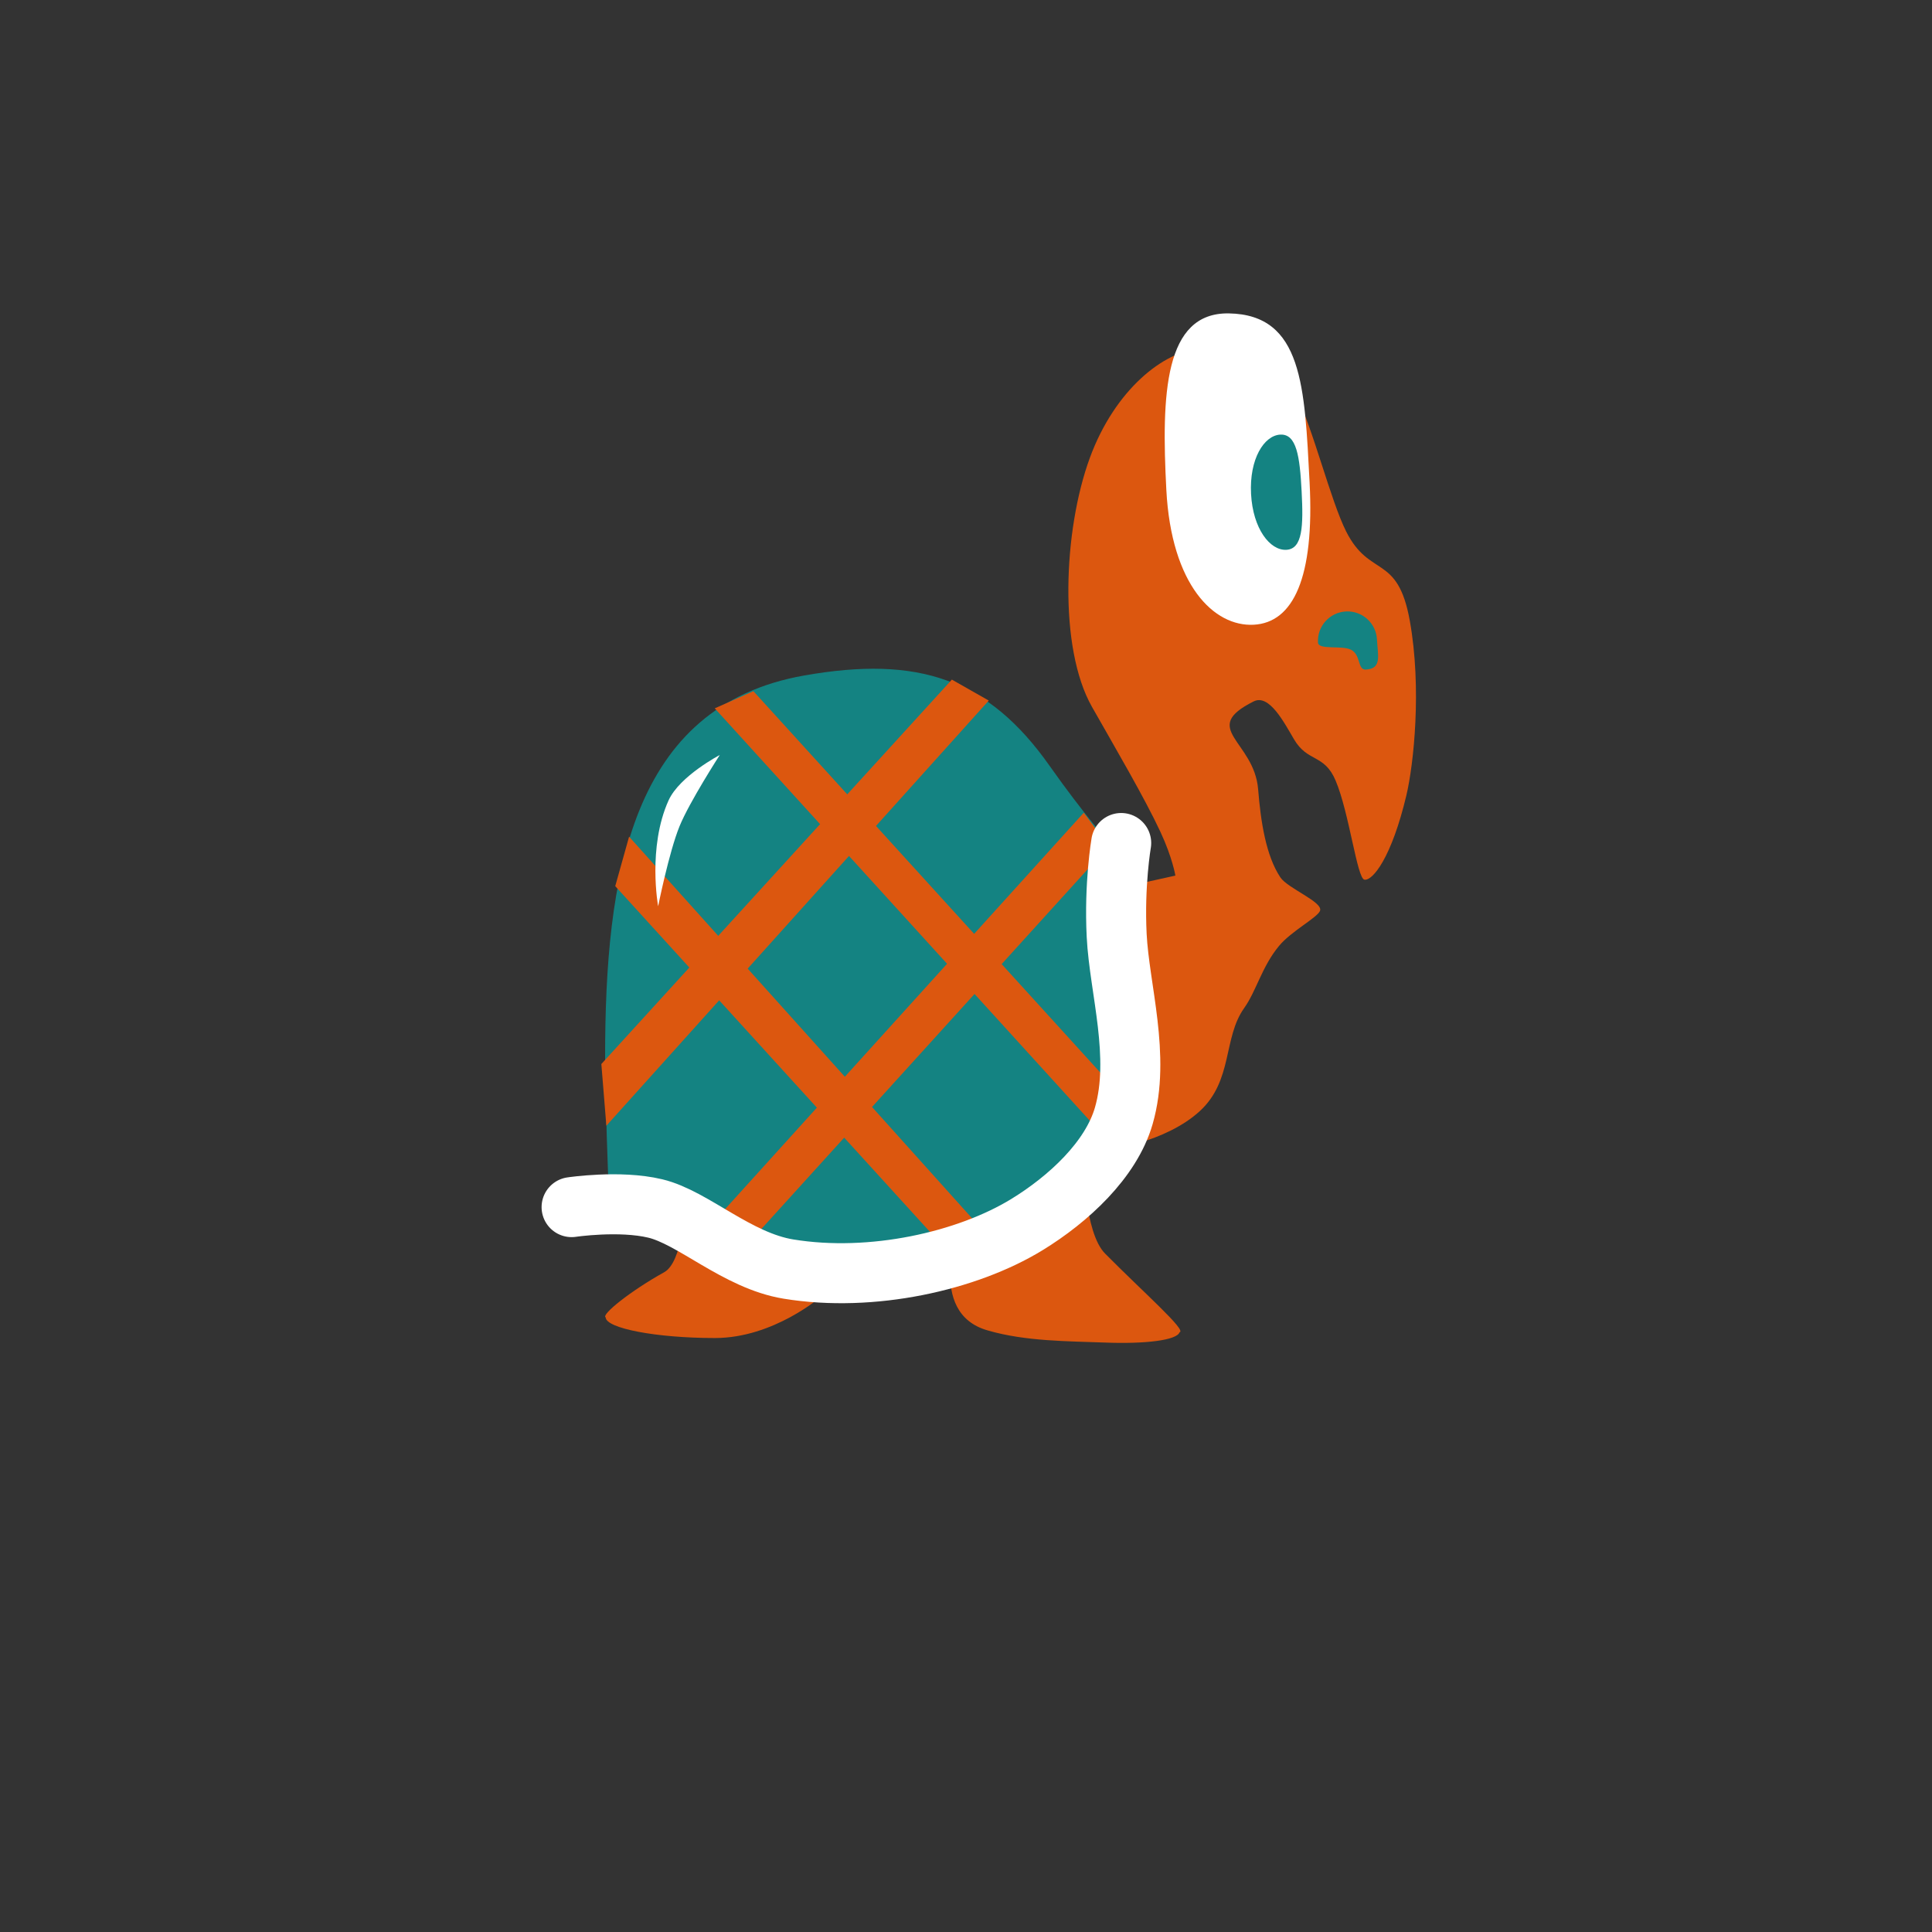<svg version="1.1" xmlns="http://www.w3.org/2000/svg" xmlns:xlink="http://www.w3.org/1999/xlink" width="112.666" height="112.666" viewBox="0,0,112.666,112.666"><rect x="0" y="0" width="112.666" height="112.666" fill="#333333" stroke="none"/><g transform="translate(-183.667,-123.667)"><g data-paper-data="{&quot;isPaintingLayer&quot;:true}" fill-rule="nonzero" stroke-linejoin="miter" stroke-miterlimit="10" stroke-dasharray="" stroke-dashoffset="0" style="mix-blend-mode: normal"><path d="M183.667,236.333v-112.666h112.666v112.666z" data-paper-data="{&quot;index&quot;:null}" fill="none" stroke="none" stroke-width="0" stroke-linecap="butt"/><g data-paper-data="{&quot;index&quot;:null}" stroke="none" stroke-width="0" stroke-linecap="butt"><path d="M245.96,176.111l6.25,-1.383c0,0 -0.167,-1.04 -0.875,-2.556c-0.928,-1.99 -2.586,-4.812 -3.99,-7.286c-1.949,-3.433 -1.678,-10.296 -0.118,-14.534c1.449,-3.936 4.303,-6.243 6.489,-6.357c2.334,-0.122 3.957,-0.466 5.498,2.606c1.025,2.045 2.048,6.265 2.958,8.065c1.379,2.73 3.003,1.272 3.709,5.203c0.706,3.93 0.228,8.374 -0.2,10.178c-0.861,3.629 -1.96,4.988 -2.445,4.92c-0.43,-0.061 -0.886,-3.908 -1.685,-5.788c-0.662,-1.558 -1.626,-1.043 -2.424,-2.401c-0.587,-1 -1.451,-2.657 -2.35,-2.208c-3.191,1.593 0.031,2.292 0.259,5.127c0.151,1.874 0.454,3.876 1.3,5.14c0.424,0.634 2.475,1.423 2.313,1.933c-0.124,0.389 -1.678,1.191 -2.396,2.06c-1.007,1.219 -1.317,2.62 -2.036,3.63c-1.231,1.73 -0.641,4.219 -2.583,6.002c-1.942,1.783 -5.408,2.424 -6.35,2.198z" data-paper-data="{&quot;index&quot;:null}" fill="#dc570f"/><path d="M260.526,161.135c-0.05,-0.95 0.68,-1.76 1.63,-1.81c0.95,-0.05 1.76,0.68 1.81,1.63c0.05,0.95 0.299,1.709 -0.651,1.759c-0.495,0.026 -0.272,-0.849 -0.858,-1.154c-0.539,-0.28 -1.907,0.031 -1.931,-0.425z" data-paper-data="{&quot;index&quot;:null}" fill="#148382"/><g data-paper-data="{&quot;index&quot;:null}"><path d="M255.333,141.943c4.306,0.076 4.413,4.291 4.704,9.855c0.291,5.563 -0.954,8.18 -3.261,8.301c-2.307,0.121 -4.801,-2.3 -5.093,-7.864c-0.291,-5.563 -0.13,-10.359 3.649,-10.292z" fill="#ffffff"/><path d="M258.329,149.012c0.95,-0.05 1.137,1.268 1.243,3.303c0.107,2.035 0.058,3.365 -0.891,3.415c-0.95,0.05 -1.951,-1.225 -2.058,-3.261c-0.107,-2.035 0.756,-3.408 1.706,-3.458z" fill="#148382"/></g></g><path d="M231.557,199.27c0,0 -2.771,2.425 -6.198,2.425c-3.427,0 -6.349,-0.565 -6.372,-1.203c-0.283,-0.154 1.455,-1.548 3.416,-2.636c1.062,-0.589 1.216,-3.755 1.216,-3.755c0,0 2.712,2.182 3.753,3.005c2.002,1.582 4.185,2.164 4.185,2.164z" data-paper-data="{&quot;index&quot;:null}" fill="#dc570f" stroke="none" stroke-width="0" stroke-linecap="butt"/><path d="M246.852,191.409c0,0 0.037,4.127 1.257,5.359c2.251,2.275 4.792,4.495 4.343,4.593c-0.153,0.46 -1.975,0.69 -4.353,0.598c-2.096,-0.081 -4.625,-0.063 -6.824,-0.705c-3.652,-1.022 -1.655,-6.15 -1.655,-6.15z" data-paper-data="{&quot;index&quot;:null}" fill="#dc570f" stroke="none" stroke-width="0" stroke-linecap="butt"/><g><path d="M219.154,192.821c0,0 -0.2,-4.994 -0.2,-7.457c0,-10.599 1.477,-20.517 11.605,-22.304c6.657,-1.175 10.736,0.184 14.318,5.269c2.004,2.846 3.645,4.692 3.645,4.692c0,0 -0.248,5.125 -0.248,7.737c0,2.11 2.373,3.625 0.955,8.906c-0.771,2.87 -3.136,3.364 -5.123,4.701c-3.154,2.121 -6.716,4.124 -11.756,4.124z" data-paper-data="{&quot;index&quot;:null}" fill="#148382" stroke="none" stroke-width="NaN" stroke-linecap="butt"/><g data-paper-data="{&quot;index&quot;:null}" fill="#dc570f" stroke="none" stroke-width="0" stroke-linecap="butt"><path d="M218.735,185.717l20.441,-22.418l2.151,1.222l-22.3,24.795z"/><path d="M224.1,196.222l22.767,-25.16l1.453,1.947l-22.637,24.953z"/></g><g data-paper-data="{&quot;index&quot;:null}" fill="#dc570f" stroke="none" stroke-width="0" stroke-linecap="butt"><path d="M247.631,189.474l-22.283,-24.499l2.254,-1.002l21.612,23.761z"/><path d="M239.575,197.347l-20.03,-22.004l0.808,-2.885l20.804,23.15z"/></g><path d="M222.656,170.341c0.64,-1.418 2.985,-2.645 2.985,-2.645c0,0 -1.766,2.731 -2.347,4.156c-0.615,1.51 -1.247,4.665 -1.247,4.665c0,0 -0.631,-3.429 0.609,-6.177z" data-paper-data="{&quot;index&quot;:null}" fill="#ffffff" stroke="none" stroke-width="0" stroke-linecap="butt"/><path d="M249.05,172.828c0,0 -0.414,2.408 -0.263,5.395c0.157,3.108 1.412,7.054 0.414,10.514c-0.74,2.565 -3.223,4.861 -5.661,6.351c-3.472,2.121 -9.023,3.384 -13.897,2.585c-2.999,-0.492 -5.554,-3.005 -7.765,-3.533c-2.082,-0.498 -4.878,-0.079 -4.878,-0.079" data-paper-data="{&quot;index&quot;:null}" fill="none" stroke="#ffffff" stroke-width="3.5" stroke-linecap="round"/></g></g></g></svg>